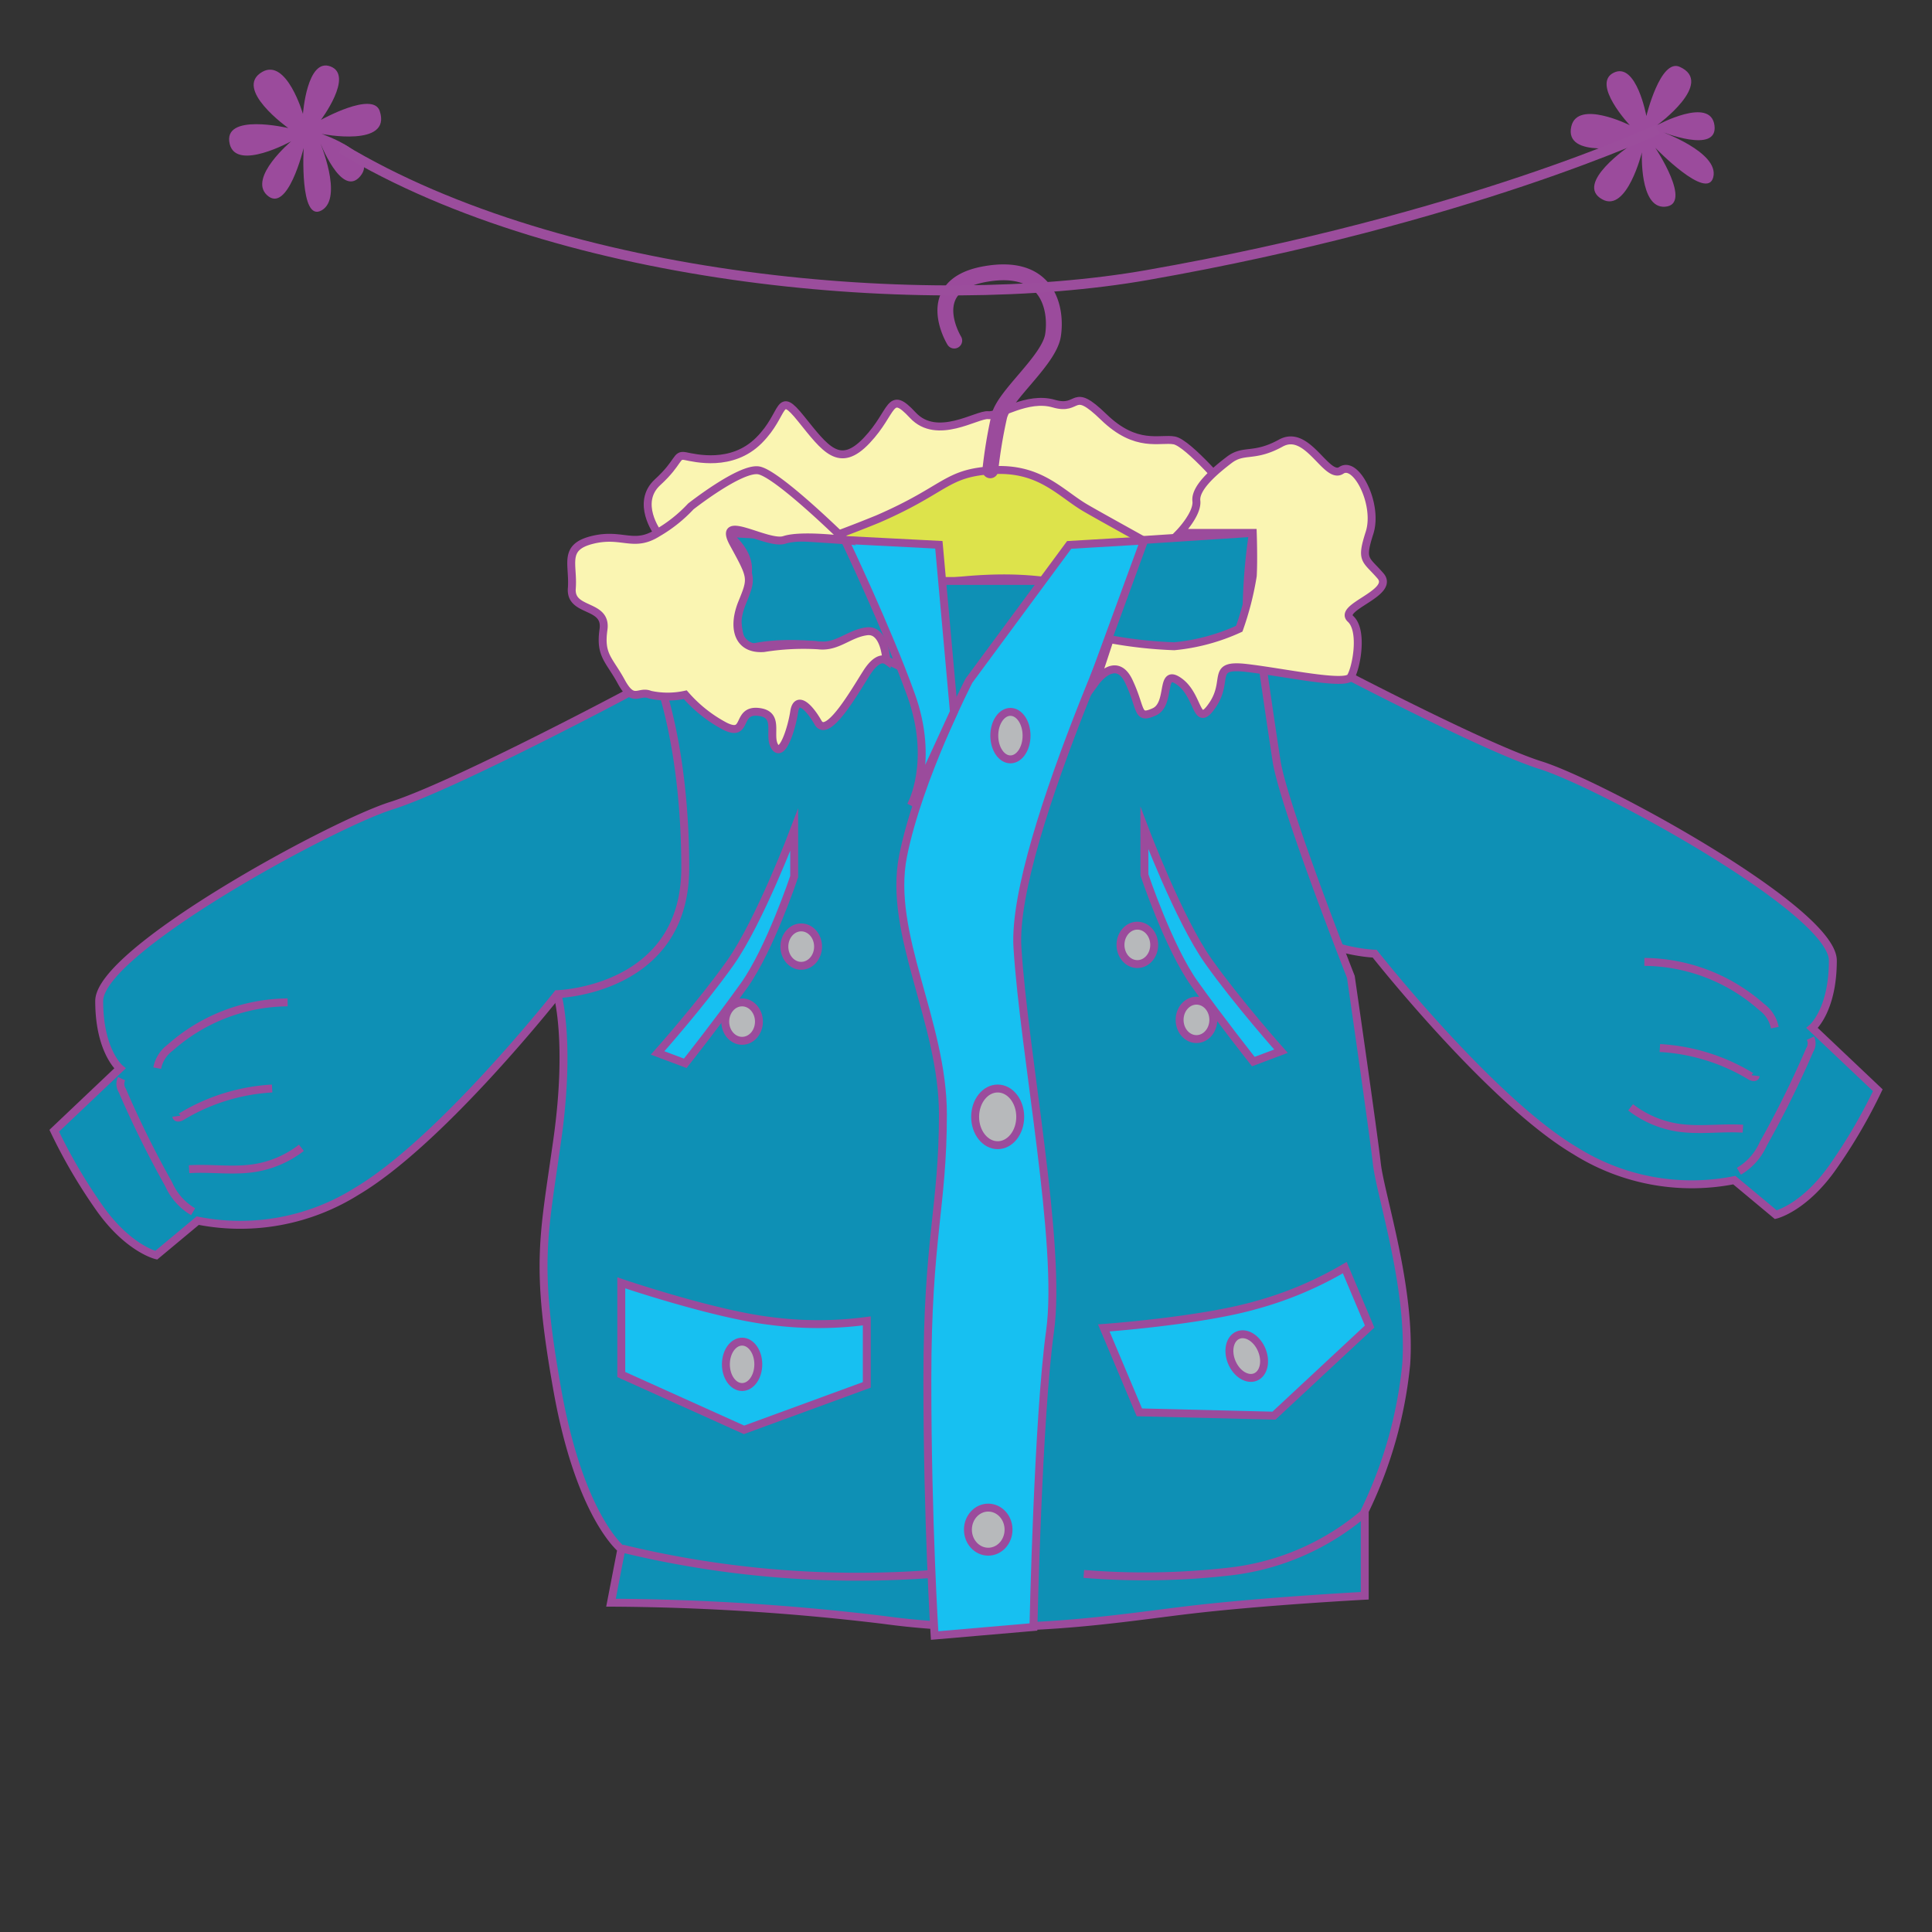 <svg id="word" xmlns="http://www.w3.org/2000/svg" viewBox="0 0 160 160"><rect x="0" y="0" width="160" height="160" fill="#333333" stroke="none"/><defs><style>.cls-1{fill:#faf5b2;}.cls-1,.cls-2,.cls-3,.cls-4,.cls-5,.cls-6,.cls-7{stroke:#9b4b9c;}.cls-1,.cls-2,.cls-3,.cls-4,.cls-5,.cls-6,.cls-7,.cls-9{stroke-miterlimit:10;}.cls-1,.cls-2,.cls-4,.cls-5,.cls-6,.cls-7{stroke-width:0.656px;}.cls-2{fill:#dde34b;}.cls-3,.cls-5,.cls-9{fill:none;}.cls-3{stroke-linecap:round;stroke-width:1.312px;}.cls-4{fill:#0e90b5;}.cls-6{fill:#17c0f1;}.cls-7{fill:#b7b9bb;}.cls-8{fill:#9b4b9c;}.cls-9{stroke:#9b4d9c;stroke-width:0.83px;}</style></defs><path class="cls-1" d="M54.46,44.129s-1.847-2.5,0-4.194,1.5-2.315,2.29-2.161,3.854.942,6.1-1.3,1.51-4.252,3.5-1.783,3.161,4.183,5.43,1.783,1.807-4.252,3.813-2.092,5.332-.1,6.245,0,3.224-1.6,5.434-.956,1.43-1.513,4.135,1.11,4.662,1.714,5.844,1.938,4.559,4.235,4.559,4.235,3.568-.771,3.568.772-.927,5.477-.695,6.211-3.626,1.505-6.249,1.505S82.652,51.151,79.51,51.253s-14.553-.293-14.553-.293Z"/><path class="cls-2" d="M59.532,47.434A111.582,111.582,0,0,0,72.7,42.981c5.68-2.463,5.6-3.811,9.51-4.043s5.581,1.893,7.675,3.123,14.132,7.766,15.385,8.852,3.568,4.042,3.044,5.233-6.856-1.334-9.079-2.749-7.35-5.655-16.614-5.493-18.3,4.08-22.853,3.575S55.124,48.722,59.532,47.434Z"/><path class="cls-3" d="M79.026,28.205s-2.781-4.513,2.473-5.492c5.4-1.007,6.031,2.968,5.707,5.05s-4,4.93-4.452,6.714a39.9,39.9,0,0,0-.742,4.473"/><path class="cls-4" d="M108.547,54.352s14.031,7.445,19.042,9.02,24.2,12.026,24.2,16.178-1.718,5.584-1.718,5.584l5.441,5.154a44.111,44.111,0,0,1-3.58,6.157c-2.434,3.579-4.867,4.152-4.867,4.152l-3.437-2.864A18.14,18.14,0,0,1,130.453,95.3c-7.016-4.152-16.609-16.321-16.609-16.321s-10.594-.287-10.594-10.452V52.934Z"/><path class="cls-5" d="M149.933,85.976a1.021,1.021,0,0,1-.062.983,82.744,82.744,0,0,1-3.84,7.762A4.968,4.968,0,0,1,144.007,97"/><path class="cls-5" d="M146.981,85.105a2.768,2.768,0,0,0-1.079-1.7,14.827,14.827,0,0,0-9.722-3.745"/><path class="cls-5" d="M145.4,89.088c-.02.166-.274.124-.417.038a16.262,16.262,0,0,0-7.52-2.333"/><path class="cls-5" d="M144.34,93.474c-1.8-.113-3.623.185-5.407-.091a8.511,8.511,0,0,1-3.893-1.68"/><path class="cls-4" d="M67.4,48.114s-5.207,7.444-8.5,7.014a8.435,8.435,0,0,0-6.013,2.005s3.436,15.033,0,18.612-6.729,6.586-6.729,6.586,1.145,3.866,0,12.026-1.862,10.309,0,20.761,5.3,13.171,5.3,13.171l-.859,4.439a195.926,195.926,0,0,1,22.621,1.432c10.452,1.431,19.329-.144,25.485-.86s14.317-1.145,14.317-1.145V125.14a35.844,35.844,0,0,0,3.436-12.17c.43-6.3-2.147-14.031-2.434-16.608S111.872,80.9,111.872,80.9s-5.584-14.174-6.157-17.9-1.431-9.736-1.431-9.736l-7.03-5.153Z"/><path class="cls-4" d="M60.061,44.129s2.846,1.856,1.557,4.29,0,5.405,0,5.405,2.864-1.13,8.877.016,7.493,4.537,7.493,4.537-.771-12.457-.771-12.886S60.061,44.129,60.061,44.129Z"/><path class="cls-4" d="M51.453,57.705s-14.031,7.445-19.042,9.02S8.215,78.752,8.215,82.9s1.718,5.583,1.718,5.583L4.492,93.642A44.074,44.074,0,0,0,8.072,99.8c2.434,3.579,4.867,4.152,4.867,4.152l3.437-2.863a18.14,18.14,0,0,0,13.171-2.434C36.563,94.5,46.156,82.331,46.156,82.331S56.75,82.045,56.75,71.879s-2.29-15.8-2.29-15.8Z"/><path class="cls-6" d="M95.586,44.713S83.708,69.589,84.26,78.465s3.7,24.626,2.7,31.785-1.375,24.491-1.375,24.491l-8.184.707S76.8,126,76.8,114.258s1.288-14.308,1.288-21.972S73.5,77.32,74.79,70.877,80.245,56.37,80.245,56.37l8.3-11.243Z"/><path class="cls-6" d="M51.453,106.241s7.588,2.577,12.313,3.15a30.3,30.3,0,0,0,8.017,0v5.3l-10.165,3.723-10.165-4.582Z"/><path class="cls-6" d="M65.77,68.73s-2.863,7.588-5.3,11.024S54.46,87.2,54.46,87.2l2.29.859s2.721-3.436,4.868-6.443S65.77,72.6,65.77,72.6Z"/><path class="cls-5" d="M10.067,89.33a1.021,1.021,0,0,0,.062.983,82.849,82.849,0,0,0,3.84,7.761,4.97,4.97,0,0,0,2.024,2.276"/><path class="cls-5" d="M13.019,88.458a2.766,2.766,0,0,1,1.079-1.7,14.817,14.817,0,0,1,9.722-3.745"/><path class="cls-5" d="M14.6,92.442c.02.166.274.124.417.037a16.262,16.262,0,0,1,7.52-2.333"/><path class="cls-5" d="M15.66,96.828c1.8-.114,3.623.185,5.407-.092a8.51,8.51,0,0,0,3.893-1.679"/><ellipse class="cls-7" cx="83.679" cy="60.921" rx="1.336" ry="1.967"/><ellipse class="cls-7" cx="61.457" cy="112.988" rx="1.342" ry="1.879"/><ellipse class="cls-7" cx="81.841" cy="126.679" rx="1.682" ry="1.825"/><ellipse class="cls-7" cx="82.624" cy="92.493" rx="1.867" ry="2.347"/><ellipse class="cls-7" cx="61.457" cy="84.605" rx="1.396" ry="1.591"/><ellipse class="cls-7" cx="66.353" cy="78.394" rx="1.396" ry="1.591"/><path class="cls-6" d="M94.773,68.586s2.863,7.589,5.3,11.025,6.013,7.445,6.013,7.445l-2.29.859s-2.721-3.436-4.868-6.443-4.152-9.02-4.152-9.02Z"/><ellipse class="cls-7" cx="99.086" cy="84.462" rx="1.396" ry="1.591"/><ellipse class="cls-7" cx="94.19" cy="78.251" rx="1.396" ry="1.591"/><path class="cls-6" d="M91.41,109.973s7.994-.573,12.57-1.88a30.3,30.3,0,0,0,7.388-3.114l2.058,4.881-7.922,7.379-11.146-.274Z"/><ellipse class="cls-7" cx="103.25" cy="112.304" rx="1.342" ry="1.879" transform="translate(-35.513 48.92) rotate(-22.855)"/><path class="cls-5" d="M51.523,128.246a82.675,82.675,0,0,0,25.347,2.125"/><path class="cls-5" d="M112.99,125.305a20.78,20.78,0,0,1-11.034,4.828,61.92,61.92,0,0,1-12.2.211"/><path class="cls-6" d="M75.442,66.7s2.006-3.612,0-9.168-5.478-12.815-5.478-12.815l7.789.4L79,58.955Z"/><path class="cls-4" d="M94.773,44.713l8.988-.584a47.485,47.485,0,0,0-.511,5.7c-.029,2.6.511,3.268.511,3.268L90.747,55.705Z"/><path class="cls-1" d="M73.405,54.678s-.65-.488-1.622,1.027-3.24,5.527-4.034,4.138-1.774-2.24-1.979-.888-.976,3.82-1.594,2.894.487-2.7-1.377-2.894-.834,2.122-2.738,1.2a11.384,11.384,0,0,1-3.311-2.623,6.815,6.815,0,0,1-2.913,0c-.952-.395-1.372.789-2.384-1.072s-1.783-2.169-1.475-4.329-2.777-1.389-2.623-3.4-.772-3.406,1.7-4.018,3.407.678,5.408-.584a11.932,11.932,0,0,0,2.746-2.188s4.062-3.2,5.593-2.991,7.165,5.763,7.165,5.763-3.606-.463-5.007,0-5.671-2.346-4.214.315c1.551,2.833,1.551,2.833.714,4.889s-.367,3.907,1.793,3.753a20.75,20.75,0,0,1,4.5-.227c1.59.2,2.536-.973,4.034-1.162S73.405,54.678,73.405,54.678Z"/><path class="cls-1" d="M91.907,52.934l-1.16,3.522s1.671-2.306,2.751,0,.626,3.154,2.088,2.5.431-3.725,2.1-2.5,1.334,4,2.738,1.921-.236-3.415,2.822-3.058,8.132,1.464,8.6.756,1.072-3.844,0-4.822,3.713-2.138,2.478-3.564-1.658-1.218-.906-3.56-1.1-6.009-2.335-5.179-2.767-3.491-5.008-2.256-3.054.463-4.27,1.389-2.85,2.315-2.727,3.4-1.4,2.651-1.4,2.651h6.071s.077,2.208,0,3.56a24.91,24.91,0,0,1-1.119,4.375,16.675,16.675,0,0,1-5.388,1.451A36.594,36.594,0,0,1,91.907,52.934Z"/><path class="cls-8" d="M134.973,10.371s-3.213-3.429-1.333-4.35,2.705,3.59,2.705,3.59,1.159-4.8,2.763-4.075c2.944,1.324-1.869,4.826-1.869,4.826s4.428-2.41,4.746.022-4.46.495-4.46.495,4.85,1.717,4.364,3.779-4.805-2.418-4.805-2.418,3.156,4.728.791,4.881c-2.119.137-1.9-4.507-1.9-4.507s-1.235,5.018-3.275,3.9c-2.392-1.3,2.307-4.465,2.307-4.465s-5.512,1.161-4.878-1.58C130.653,8.212,134.973,10.371,134.973,10.371Z"/><path class="cls-8" d="M25.089,9.437s.335-4.687,2.288-3.932-.8,4.423-.8,4.423,4.308-2.405,4.868-.738c1.027,3.06-4.812,1.9-4.812,1.9s4.775,1.615,3.206,3.5-3.391-2.939-3.391-2.939,2.032,4.727.187,5.77-1.486-5.169-1.486-5.169S23.821,17.783,22.1,16.15c-1.539-1.462,2.02-4.453,2.02-4.453s-4.523,2.5-5.091.247c-.665-2.642,4.846-1.338,4.846-1.338s-4.595-3.259-2.153-4.654C23.741,4.8,25.089,9.437,25.089,9.437Z"/><path class="cls-9" d="M28.266,12.3C46.7,23.417,76.879,25.959,94.99,22.782c26.491-4.648,42.3-12.073,42.3-12.073"/></svg>